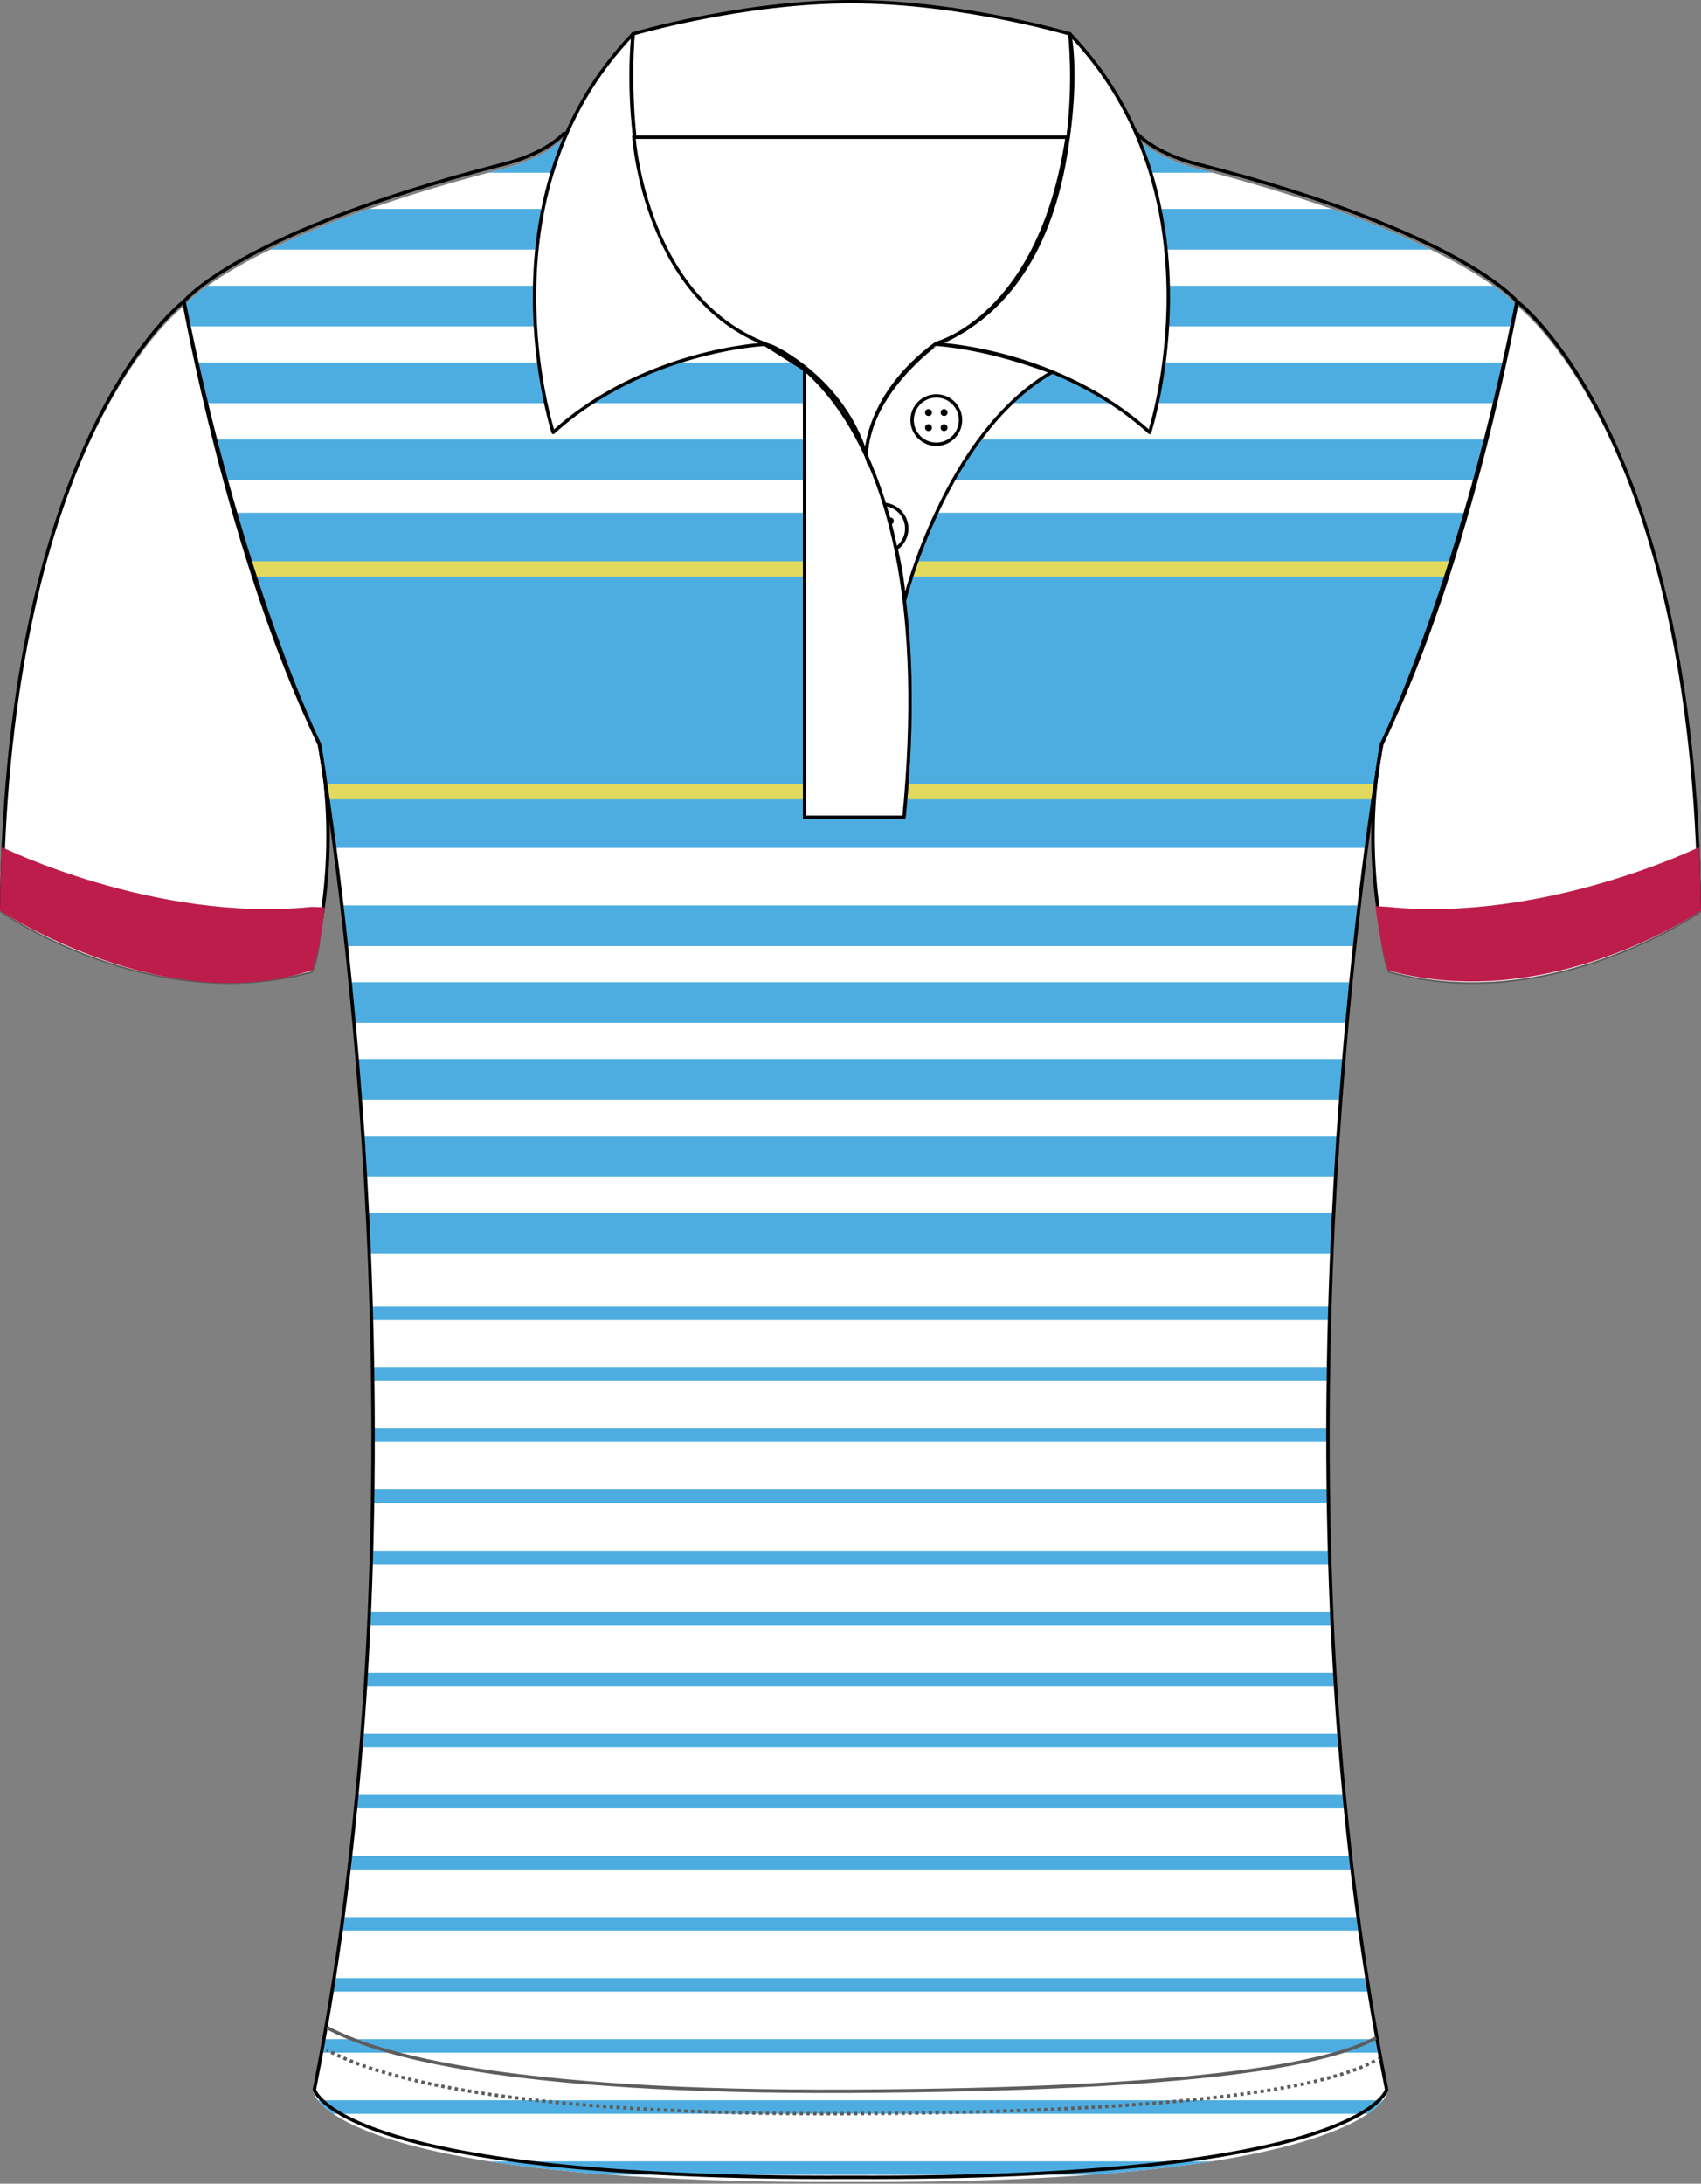 <?xml version="1.0" encoding="utf-8"?>
<!-- Generator: Adobe Illustrator 19.1.0, SVG Export Plug-In . SVG Version: 6.00 Build 0)  -->
<svg version="1.1" id="Layer_1" xmlns="http://www.w3.org/2000/svg" xmlns:xlink="http://www.w3.org/1999/xlink" x="0px" y="0px"
	 viewBox="0 0 501.01 643" style="enable-background:new 0 0 501.01 643;" xml:space="preserve">
<rect x="0" y="0" width="501.01" height="643" fill="#808080" stroke="none"/>
<style type="text/css">
	<![CDATA[
	@font-face{font-family:'codaheavy';src:url('/fonts/coda-heavy-webfont.woff') format('woff')}
	text{font-family:Impact,codaheavy,sans-serif}
	.Colour1.fill{fill:#4DADE1;}
	.Colour2.fill{fill:#E2DA5F;}
	.Colour3.fill{fill:#FFFFFF;}
	.ArmTrim.fill{fill:#BC1D4A;}
	.Collar.fill{fill:#FFFFFF;}
	.st0{fill:none;stroke:#5D5D5D;stroke-miterlimit:10;}
	.st1{fill:none;stroke:#000000;stroke-linecap:round;stroke-linejoin:round;}
	.st2{fill:none;stroke:#5D5D5D;stroke-miterlimit:10;stroke-dasharray:1,1;}
	.st3{fill:#FFFFFF;stroke:#000000;stroke-miterlimit:10;}
	.st4{fill:#383838;}
	.st5{fill:#FFFFFF;}
	.st6{fill:none;stroke:#5D5D5D;stroke-miterlimit:10;stroke-dasharray:1;}
	]]>
</style>
<path class="Colour3 fill" d="M250.5,642.48c-151.65,0.75-157.91-25.84-157.91-25.84c38.04-190.74,1.45-396.2,1.45-396.2
	C67.46,165.77,54.18,90.13,54.18,90.13S70.32,69.9,146.9,50.06c0,0,12.76-2.62,19.14-9.36h168.92c6.38,6.74,19.14,9.36,19.14,9.36
	c76.58,19.85,92.72,40.07,92.72,40.07s-13.28,75.65-39.86,130.32c0,0-36.59,205.46,1.45,396.2
	C408.41,616.65,402.15,643.23,250.5,642.48"/>
<path class="Colour1 fill" d="M104.15,301.2c-0.38-4.12-0.76-8.11-1.15-11.97h295.01c-0.39,3.86-0.77,7.85-1.15,11.97H104.15z
	 M393.05,492.56h-285.1c-0.08,1.32-0.16,2.65-0.24,3.98H393.3C393.21,495.21,393.13,493.88,393.05,492.56z M108.85,474.58
	c-0.06,1.32-0.12,2.65-0.18,3.98h283.66c-0.06-1.33-0.13-2.66-0.18-3.98H108.85z M109.47,456.6c-0.03,1.32-0.08,2.65-0.12,3.98
	h282.31c-0.04-1.33-0.08-2.66-0.12-3.98H109.47z M101.19,564.48c-0.18,1.33-0.36,2.65-0.54,3.98h299.71
	c-0.18-1.33-0.37-2.65-0.54-3.98H101.19z M102.93,550.48h295.15c-0.15-1.33-0.31-2.65-0.46-3.98H103.39
	C103.24,547.83,103.08,549.16,102.93,550.48z M106.75,510.54c-0.1,1.33-0.21,2.65-0.31,3.98h288.12c-0.11-1.33-0.21-2.66-0.31-3.98
	H106.75z M105.24,528.52c-0.12,1.33-0.25,2.65-0.38,3.98h291.3c-0.13-1.33-0.26-2.66-0.38-3.98H105.24z M98.61,582.47
	c-0.2,1.33-0.42,2.65-0.63,3.98h305.04c-0.21-1.33-0.42-2.65-0.63-3.98H98.61z M407.39,618.43H93.62c0.78,1.01,2.15,2.39,4.49,3.98
	H402.9C405.24,620.82,406.61,619.44,407.39,618.43z M95.63,600.45c-0.24,1.33-0.48,2.65-0.72,3.98h311.18
	c-0.24-1.33-0.48-2.65-0.72-3.98H95.63z M334.96,40.69H166.04c-6.38,6.74-19.14,9.36-19.14,9.36c-1.05,0.27-2.08,0.54-3.1,0.81
	h213.42c-1.03-0.27-2.06-0.54-3.1-0.81C354.11,50.06,341.34,47.43,334.96,40.69z M421.39,73.49c-7.51-3.67-17.07-7.73-29.16-11.97
	H108.78c-12.08,4.24-21.65,8.3-29.16,11.97H421.39z M435.13,141.35c1.11-4.14,2.15-8.15,3.1-11.97H62.77
	c0.95,3.82,1.99,7.83,3.1,11.97H435.13z M98.4,249.66h304.21c2.47-18.6,4.36-29.21,4.36-29.21c10.63-21.86,19.12-47.06,25.5-69.45
	H68.54c6.38,22.39,14.87,47.59,25.5,69.45C94.04,220.44,95.93,231.06,98.4,249.66z M440.81,118.73c1.03-4.4,1.92-8.42,2.69-11.97
	H57.51c0.76,3.55,1.66,7.57,2.69,11.97H440.81z M399.12,278.58c0.46-4.19,0.91-8.17,1.36-11.97H100.52c0.45,3.8,0.9,7.78,1.36,11.97
	H399.12z M54.18,90.13c0,0,0.38,2.15,1.13,5.99h390.38c0.75-3.83,1.13-5.99,1.13-5.99s-1.8-2.25-7.03-5.99H61.22
	C55.98,87.87,54.18,90.13,54.18,90.13z M108.13,357.09c0.2,3.94,0.39,7.92,0.56,11.97h283.62c0.17-4.05,0.36-8.03,0.56-11.97H108.13
	z M109.8,438.61c-0.02,1.32-0.03,2.65-0.05,3.98h281.51c-0.02-1.33-0.04-2.66-0.05-3.98H109.8z M144.01,636.41
	c9.91,1.56,21.73,2.94,35.82,3.98h141.36c14.09-1.05,25.9-2.42,35.82-3.98H144.01z M106.79,334.47c0.26,3.92,0.52,7.91,0.76,11.97
	h285.91c0.24-4.06,0.49-8.05,0.76-11.97H106.79z M109.26,384.67c0.04,1.32,0.08,2.65,0.11,3.98h282.26
	c0.04-1.33,0.07-2.66,0.11-3.98H109.26z M105.08,311.85c0.33,3.89,0.64,7.89,0.95,11.97h288.95c0.31-4.08,0.62-8.08,0.95-11.97
	H105.08z M391.13,420.63H109.87c0,1.33,0.01,2.65,0.01,3.98h281.24C391.12,423.28,391.13,421.96,391.13,420.63z M109.69,402.65
	c0.02,1.33,0.05,2.65,0.07,3.98h281.5c0.02-1.33,0.04-2.66,0.07-3.98H109.69z"/>
<path class="Colour2 fill" d="M72.8,165.27h355.42c-0.47,1.49-0.94,2.99-1.42,4.49H74.22C73.73,168.26,73.26,166.77,72.8,165.27z
	 M95.73,230.88c0.21,1.37,0.43,2.87,0.67,4.49h308.2c0.24-1.63,0.46-3.12,0.67-4.49H95.73z"/>
<g>
	<path class="st0" d="M407.13,267.38c-0.89,12.24,2.16,18.6,2.16,18.6c47.3,13.11,91.22-17.6,91.22-17.6
		c-0.07-6.45-0.25-12.69-0.52-18.72c0,0-45.27,22.28-91.25,17.6L407.13,267.38z"/>
	<path class="st0" d="M93.94,267.38c0.89,12.24-2.16,18.6-2.16,18.6c-47.3,13.11-91.22-17.6-91.22-17.6
		c0.07-6.45,0.25-12.69,0.52-18.72c0,0,45.27,22.28,91.25,17.6L93.94,267.38z"/>
</g>
<path class="st0" d="M236.99,109.16v131.51h29.28c8.29-84.73-14.39-118.85-29.25-131.87L236.99,109.16z"/>
<path class="Colour3 fill" d="M446.82,90.13c0,0,52.18,38.95,53.68,178.25c0,0-43.92,30.71-91.22,17.6c0,0-9.27-30.58-2.32-65.53
	C406.96,220.44,430.18,173.26,446.82,90.13z"/>
<path class="Colour3 fill" d="M54.18,90.13c0,0-52.18,38.95-53.68,178.25c0,0,43.92,30.71,91.22,17.6c0,0,9.27-30.58,2.32-65.53
	C94.04,220.44,70.82,173.26,54.18,90.13z"/>
<g>
	<path class="st1" d="M405.58,227.55c0.86-5.52,1.38-8.47,1.38-8.47"/>
	<path class="st1" d="M95.43,227.55c-0.86-5.52-1.38-8.47-1.38-8.47"/>
	<path class="st1" d="M54.18,88.76c0,0,13.17,74.99,39.52,129.6"/>
	<path class="st1" d="M94.04,219.08c-0.12-0.24-0.23-0.48-0.34-0.72"/>
	<path class="st1" d="M54.18,88.76c0,0,16.14-20.22,92.72-40.07c0,0,12.76-2.62,19.14-9.36h168.92c6.38,6.74,19.14,9.36,19.14,9.36
		c76.58,19.85,92.72,40.07,92.72,40.07"/>
	<path class="st1" d="M95.43,227.55c6.31,40.54,30.65,219.84-2.83,387.73c0,0,6.26,26.59,157.91,25.84
		c151.65,0.75,157.91-25.84,157.91-25.84c-33.48-167.89-9.14-347.19-2.83-387.73"/>
	<path class="st1" d="M407.31,218.36c26.35-54.62,39.52-129.6,39.52-129.6"/>
	<path class="st1" d="M407.31,218.36c-0.11,0.24-0.23,0.48-0.34,0.72"/>
	<path class="st1" d="M405.58,227.55c-4.1,31.28,3.71,57.06,3.71,57.06c47.3,13.11,91.22-17.6,91.22-17.6
		C499,127.7,446.82,88.76,446.82,88.76"/>
	<path class="st1" d="M406.96,219.08c0,0,0.12-0.25,0.34-0.72"/>
	<path class="st1" d="M405.58,227.55c0.37-2.79,0.82-5.61,1.38-8.47"/>
	<path class="st1" d="M446.82,88.76c-15.46,77.24-36.6,123.44-39.52,129.6"/>
	<path class="st1" d="M93.7,218.36c0.22,0.47,0.34,0.72,0.34,0.72"/>
	<path class="st1" d="M54.18,88.76c0,0-52.18,38.95-53.68,178.25c0,0,43.92,30.71,91.22,17.6c0,0,7.81-25.79,3.71-57.06"/>
	<path class="st1" d="M95.43,227.55c-0.37-2.79-0.82-5.61-1.38-8.47"/>
	<path class="st1" d="M93.7,218.36c-2.92-6.17-24.06-52.36-39.52-129.6"/>
</g>
<path class="st0" d="M96.25,597c14.67,8.05,53.26,19.29,154.26,18.79c103.23-0.51,140.87-8.07,154.79-15.72"/>
<g>
	<g>
		<path class="st0" d="M96.25,603.6c0.14,0.08,0.29,0.16,0.44,0.24"/>
		<path class="st2" d="M97.57,604.3c15.61,7.99,54.83,18.57,152.94,18.09c103.77-0.51,141.26-8.15,155.01-15.84"/>
		<path class="st0" d="M405.95,606.3c0.15-0.08,0.29-0.17,0.43-0.25"/>
	</g>
</g>
<path class="Collar fill" d="M186.19,9.99c0,0-8.51,71.4,39.04,91.37c0,0-35.54,1.5-62.56,25.96C162.66,127.32,140.14,57.92,186.19,9.99z
	 M250.5,0.5c-32.28,0-64.31,9.49-64.31,9.49s-1.23,13.91,0.52,30.71H314.3c0,0,2.82-17.17,0.52-30.71
	C314.82,9.99,282.79,0.5,250.5,0.5 M314.82,9.99c0,0,8.51,71.4-39.04,91.37c0,0,35.54,1.5,62.56,25.96
	C338.34,127.32,360.86,57.92,314.82,9.99z"/>
<g>
	<path class="st1" d="M186.46,9.99c-46.05,47.93-23.52,117.34-23.52,117.34c27.03-24.47,62.56-25.96,62.56-25.96
		C177.95,81.39,186.46,9.99,186.46,9.99"/>
	<path class="st1" d="M314.57,40.65c0.14-0.84,2.75-17.48,0.52-30.67"/>
	<path class="st1" d="M186.46,9.99c0,0,32.03-9.49,64.31-9.49s64.31,9.49,64.31,9.49"/>
	<path class="st1" d="M186.46,9.99c0,0-1.23,13.91,0.52,30.71h127.58c0,0,0-0.02,0.01-0.04"/>
	<path class="st1" d="M314.57,40.65c2.14-17.03,0.52-30.67,0.52-30.67"/>
	<path class="st1" d="M314.57,40.65c-2.76,21.93-11.76,49.46-38.52,60.71c0,0,35.54,1.5,62.56,25.96c0,0,22.52-69.4-23.52-117.34"/>
</g>
<path class="Collar fill" d="M275.78,101.36c0,0-19.87,14.1-20.7,32.76c0,0,9.77,22.26,11.29,42.87c0,0,11.9-49.05,43.44-67.39
	C309.81,109.6,292.61,102.67,275.78,101.36z"/>
<path class="st1" d="M255.08,134.12c0,0,9.77,22.26,11.29,42.87c0,0,11.9-49.05,43.44-67.39c0,0-17.21-6.93-34.04-8.24
	C275.78,101.36,255.91,115.46,255.08,134.12z"/>
<g>
	<ellipse class="st3" cx="275.78" cy="123.7" rx="7.13" ry="7.12"/>
	<g>
		<circle cx="273.48" cy="121.48" r="1.01"/>
		<circle cx="278.07" cy="121.48" r="1.01"/>
		<circle cx="273.48" cy="125.93" r="1.01"/>
		<circle cx="278.07" cy="125.93" r="1.01"/>
	</g>
</g>
<g>
	<ellipse class="st3" cx="259.94" cy="155.63" rx="7.13" ry="7.12"/>
	<g>
		<circle class="st4" cx="257.65" cy="153.41" r="1.01"/>
		<circle cx="262.24" cy="153.41" r="1.01"/>
		<circle class="st4" cx="257.65" cy="157.86" r="1.01"/>
		<circle class="st4" cx="262.24" cy="157.86" r="1.01"/>
	</g>
</g>
<path class="Collar fill" d="M225.23,101.36c0,0,53.05,16.48,41.04,139.31h-29.28V108.79"/>
<path class="st1" d="M225.23,101.36l11.76,7.43v131.88h29.28C278.28,117.84,225.23,101.36,225.23,101.36z"/>
<path class="st5" d="M252.51,151c0,0,0.5,0.98,0.86,2.46c0.4,1.47,0.64,3.44,0.64,5.41c0,1.97-0.24,3.93-0.64,5.41
	c-0.36,1.47-0.86,2.46-0.86,2.46s-0.51-0.98-0.86-2.46c-0.4-1.47-0.64-3.44-0.64-5.41c0-1.97,0.24-3.93,0.64-5.41
	C252.01,151.98,252.51,151,252.51,151z"/>
<path class="st5" d="M252.51,187.69c0,0,0.5,0.98,0.86,2.46c0.4,1.47,0.64,3.44,0.64,5.41c0,1.97-0.24,3.93-0.64,5.41
	c-0.36,1.47-0.86,2.46-0.86,2.46s-0.51-0.98-0.86-2.46c-0.4-1.47-0.64-3.44-0.64-5.41c0-1.97,0.24-3.93,0.64-5.41
	C252.01,188.68,252.51,187.69,252.51,187.69z"/>
<path class="st5" d="M252.51,221.15c0,0,0.5,0.98,0.86,2.46c0.4,1.47,0.64,3.44,0.64,5.41c0,1.97-0.24,3.93-0.64,5.41
	c-0.36,1.47-0.86,2.46-0.86,2.46s-0.51-0.98-0.86-2.46c-0.4-1.47-0.64-3.44-0.64-5.41c0-1.97,0.24-3.93,0.64-5.41
	C252.01,222.13,252.51,221.15,252.51,221.15z"/>
<g>
	<path class="st6" d="M0.86,253.77c0,0,32.62,21.54,93.18,18.54"/>
	<path class="st6" d="M500.22,253.77c0,0-32.62,21.54-93.18,18.54"/>
</g>
<path class="st3" d="M186.71,40.41c0,0,3.29,48.94,40.84,61.65c0,0,20.38,9.05,27.53,31.78c0,0,0.04-17.63,20.7-32.76
	c0,0,30.65-7.7,38.52-60.67H186.71z"/>
<path class="ArmTrim fill" d="M405.09,266.82c1.83,13.67,3.75,18.93,3.75,18.93c47.57,13.11,92.16-17.6,92.16-17.6
	c-0.07-6.45-0.25-12.69-0.53-18.72c0,0-45.53,22.28-91.78,17.6L405.09,266.82z"/>
<path class="ArmTrim fill" d="M95.59,267.16c-1.13,12.25-3.46,18.46-3.46,18.46C48.48,300.3,0,268.16,0,268.16
	c0.07-6.45,0.25-12.69,0.52-18.72c0,0,45.27,22.28,91.25,17.6L95.59,267.16z"/>
<g id="FBodyLogos"></g>
</svg>
